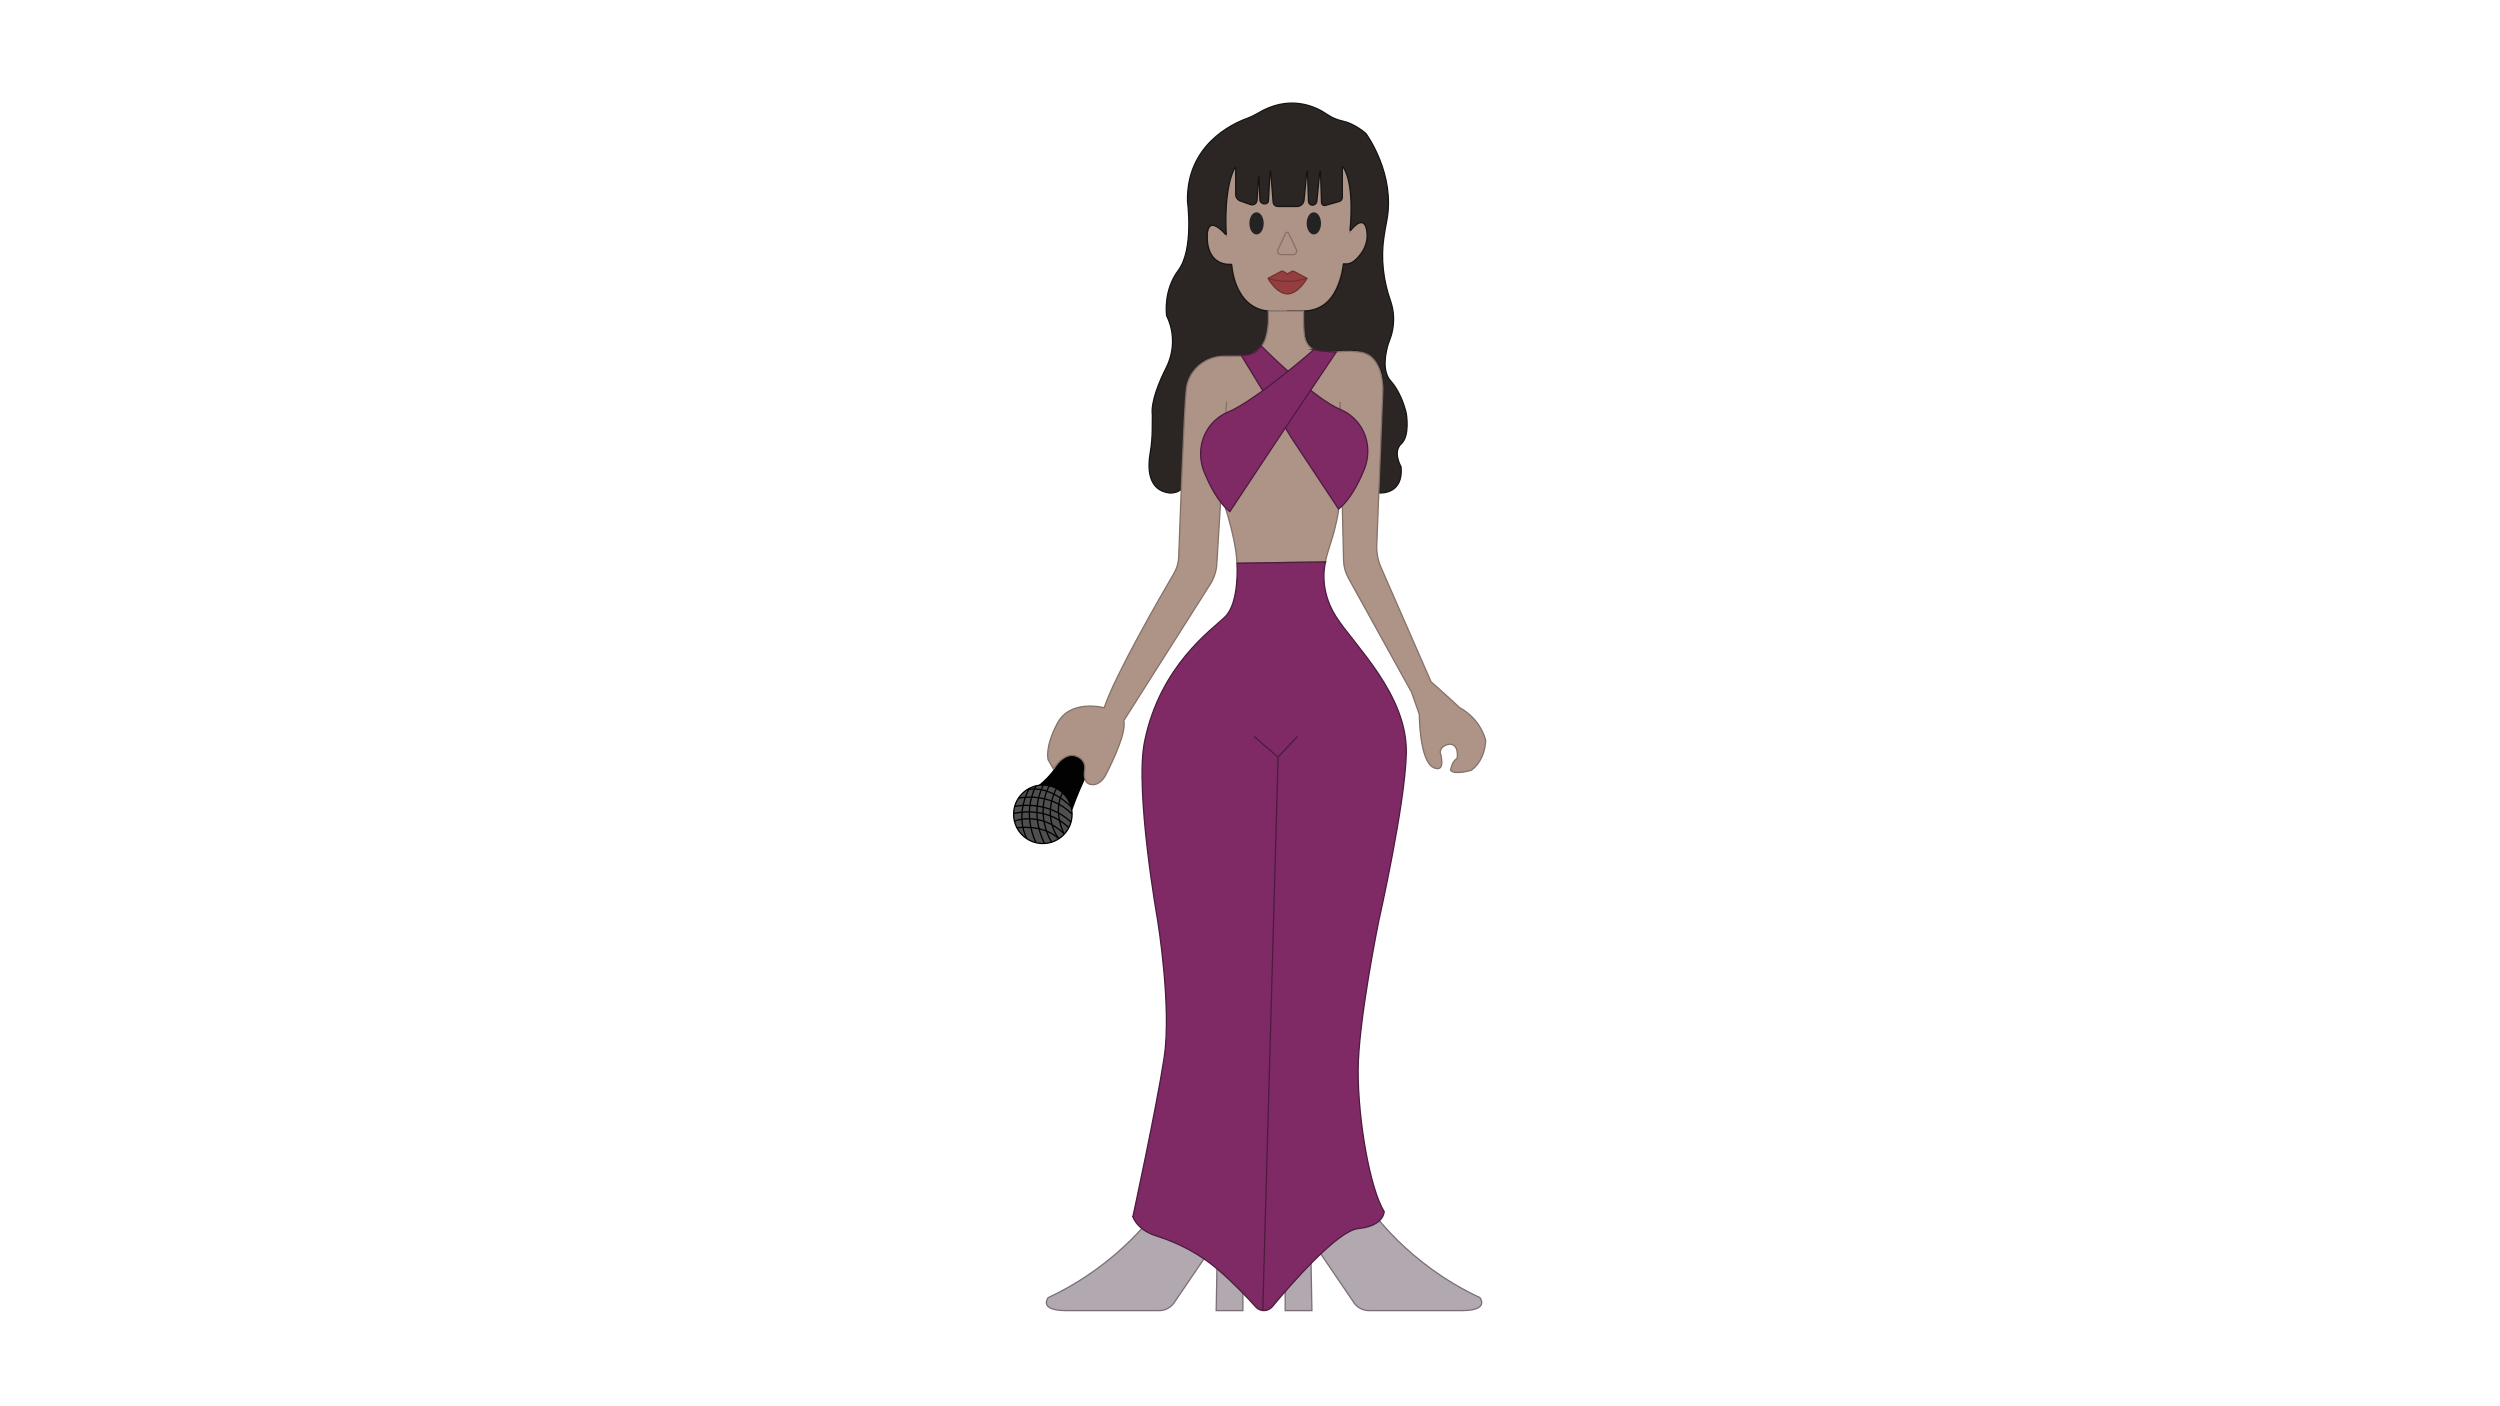<?xml version="1.0" encoding="UTF-8"?>
<svg id="Capa_1" data-name="Capa 1" xmlns="http://www.w3.org/2000/svg" version="1.1" viewBox="0 0 1920 1080">
  <defs>
    <style>
      .cls-1 {
        fill: #232323;
        stroke: #232323;
      }

      .cls-1, .cls-2, .cls-3, .cls-4, .cls-5, .cls-6, .cls-7, .cls-8, .cls-9, .cls-10, .cls-11 {
        stroke-miterlimit: 10;
      }

      .cls-2, .cls-4, .cls-10 {
        fill: none;
      }

      .cls-2, .cls-5, .cls-8 {
        stroke: #000;
      }

      .cls-3 {
        fill: #963e3f;
      }

      .cls-3, .cls-4 {
        stroke: #723131;
      }

      .cls-5 {
        fill: #020202;
      }

      .cls-6 {
        fill: #7f2a65;
        stroke: #4c1b3f;
      }

      .cls-7 {
        fill: #ad9487;
      }

      .cls-7, .cls-10 {
        stroke: #847169;
      }

      .cls-8 {
        fill: #4f4f4f;
      }

      .cls-9 {
        fill: #2b2624;
        stroke: #161413;
      }

      .cls-11 {
        fill: #b2a8af;
        stroke: #7a6f77;
      }
    </style>
  </defs>
  <g>
    <path class="cls-7" d="M949.8,121.55s-16,22-8,59c0,0-13.29-17-14.65,0-.88,11.02,4.14,17.19,7.78,20.18,1.85,1.52,4.18,2.3,6.57,2.3h4.34s-.03,11.42,8.19,24.08c4.43,6.82,11.85,11.11,19.97,11.72,7.38.55,17.89.85,29.99-.23,9.11-.82,17.19-6.31,21.18-14.54,2.46-5.07,4.84-12.01,6.62-21.51h2.04c2.82,0,5.52-1.12,7.49-3.12,4-4.07,9.81-11.86,8.47-21.88-2-15-13,0-13,0,0,0,7.4-49-4.3-56s-39.7-26-82.7,0Z"/>
    <path class="cls-10" d="M987.44,179.05l-5.97,12.62c-.86,1.81.46,3.89,2.46,3.89h9.19c2,0,3.32-2.08,2.46-3.89l-5.97-12.62c-.43-.91-1.73-.91-2.16,0Z"/>
    <ellipse class="cls-1" cx="965.02" cy="171.55" rx="5" ry="8"/>
    <ellipse class="cls-1" cx="1009.02" cy="171.55" rx="5" ry="8"/>
    <path class="cls-9" d="M940.08,273.55s22.64,1.68,28.3-7.12c.02-.02.03-.04.05-.06.47-.34,6.47-5.13,5.59-27.28,0-.14-.12-.26-.27-.27-2.59-.05-24.2-1.51-27.88-35.53-.02-.15-.14-.25-.28-.24-2.29.19-19.25.81-18.44-22.5,0,0-.56-16.61,14.12-.58.17.19.49.07.47-.19-.33-5.2-1.8-35.52,6.77-51.33.13-.24.51-.14.51.14v20.7c0,2.27,1.43,4.29,3.57,5.05l7.79,2.77c2.33.83,4.81-.8,4.98-3.27l1.18-17.82c.02-.35.54-.34.54,0,.06,5.66.2,13.16.53,17.44.14,1.75,1.59,3.09,3.35,3.09h.62c1.37,0,2.51-1.07,2.58-2.45l1.21-22.48c.02-.34.51-.34.54,0l1.85,23.58c.15,1.89,1.73,3.35,3.62,3.35h14.73c2.78,0,5.11-2.11,5.38-4.88l2.13-21.97c.03-.34.53-.32.54.02l.76,22.91c.05,1.64,1.4,2.93,3.03,2.93h0c1.74,0,3.2-1.32,3.37-3.05l2.29-22.88c.03-.34.53-.32.54.02l.77,23.94c.05,1.51,1.5,2.57,2.95,2.16l10.63-3.01c1.42-.4,2.4-1.7,2.4-3.17v-23.27c0-.26.33-.38.48-.17,1.89,2.47,8.55,13.84,5.49,48.5-.02.27.31.41.47.2,2.24-2.82,10.52-12.21,12.44.73,2.22,15-10.79,23.65-10.79,23.65,0,0-3.25,2.23-6.9,1.42-.16-.03-.31.07-.33.23-.32,3.51-3.97,36.24-30.6,35.97-28.15-.28,0,0,0,0,0,0-3.23,33.23,15.31,31.98,18.54-1.26,21.54-3.26,28.54-.26s17.87,7.53,16.93,25.77c-.9,17.57-2.87,77.6-3.01,81.96,0,.15.1.26.25.27,2.25.14,18.66.5,16.84-19.93,0-.04-.01-.07-.03-.11-.45-.8-6.42-11.61.17-17.66,6.85-6.29,3.85-23.29,3.85-23.29,0,0-3-15-12-25-7.01-7.79-3.71-22.25-1.9-28.27.37-1.25.82-2.47,1.31-3.67,1.36-3.37,5.41-15.42.46-29.58-5.47-15.68-7.51-32.36-5.06-48.79.58-3.88,1.3-8.11,2.19-12.7,6.91-35.52-15.4-66.18-15.99-66.98-.01-.01-.01-.02-.03-.03-.39-.35-8.36-7.5-17.7-9.52-4.26-.92-8.34-2.58-11.93-5.06-9.28-6.41-29.19-15.68-53.73-.76-2.44,1.48-5.03,2.7-7.71,3.68-12.08,4.38-46.73,20.72-45.91,63.67,0,.01,0,.01,0,.03.08.63,4.9,37.13-7,52.99-11.67,15.55-9.16,33.94-9.01,34.96,0,.03.01.05.03.08.09.17.49.96,1.04,2.26,5.1,12.1,4.48,25.85-1.42,37.58-5.13,10.18-11.9,25.96-10.64,36.11,0,0,0,.02,0,.03l-.07,10.92c-.04,6.13-.54,12.26-1.59,18.3-1.77,10.13-2.54,28.63,14.72,30.78,0,0,0,0,.01,0,.16.01,6.4.48,9.15-3.25s0,0,0,0l3.78-75.78s2.1-26,29.06-26c2.94,0,0,0,0,0h0"/>
    <path class="cls-5" d="M819.04,574.04l-.67,1.69c-4.24,10.77-11.21,20.25-20.22,27.52h0s13.44,7.14,25.24,17.87c0,0,9.71-27.45,17.14-35.5l-21.49-11.58Z"/>
    <circle class="cls-8" cx="800.9" cy="625.38" r="22.45"/>
    <path class="cls-2" d="M779.29,619.3s25.07-5.49,43.24,12.13"/>
    <path class="cls-2" d="M782.32,613.06s22.77-5.61,40.93,12.01"/>
    <path class="cls-2" d="M778.53,624.81s24.08-6.81,42.24,10.82"/>
    <path class="cls-2" d="M779,630.57s20.11-7.83,38.27,9.8"/>
    <path class="cls-2" d="M780.95,635.81s19.87-3.28,32.24,8.38"/>
    <path class="cls-2" d="M788.62,606.58s15.46-4.94,33.62,12.68"/>
    <path class="cls-2" d="M802.24,647.9s-12.55-22.39-.97-44.89"/>
    <path class="cls-2" d="M795.76,647.25s-11.63-21.27-.05-43.77"/>
    <path class="cls-2" d="M807.73,647.03s-13.51-21.06-1.93-43.56"/>
    <path class="cls-2" d="M813.19,644.19s-13.42-16.25-1.84-38.75"/>
    <path class="cls-2" d="M817.27,640.37s-8.94-16.12-1.38-31.35"/>
    <path class="cls-2" d="M788.58,643.97s-9.68-16.04,1.9-38.54"/>
    <path class="cls-7" d="M1101.02,589.55c-11-5-11-41-11-41l-6-17-48.48-87.64c-2.31-4.18-3.58-8.86-3.69-13.63l-2.83-121.73s3.02,39.34,0,75c-2.02,23.88-10.2,39.98-11,48l-68,1c-1-22-12.29-52.7-12.29-52.7l4.29-71.3-7.49,124.52c-.33,5.56-2.08,10.95-5.06,15.66l-66.45,104.82c3,10-14,42-14,42,0,0-4,8-11,7s-5-11-5-11c0,0,2-8-7-11s-17,10-17,10l-4-7s-3-9,7-28,36-12,36-12c8.35-25.05,42.48-84.24,53.53-103.11,2.28-3.89,3.55-8.28,3.71-12.78.9-25.11,4.05-111.07,5.76-128.11.05-.5.11-.99.18-1.47,2.02-14.19,14.55-24.53,28.88-24.53h13c8.58,0,16.27-5.47,18.89-13.64,3.14-9.78,2.03-21.08,2.03-21.08h27.16c-.27,8.57.14,14.93.82,19.62,1.04,7.18,7.24,12.46,14.49,12.35,7.67-.12,18.67-1.9,28.54-.26,18,3,17,29,17,29l-4.65,119.14c-.23,5.83.87,11.64,3.21,16.99l38.45,87.87s18,16,22,20c0,0,15,7,20,25,0,0,0,15-11,23,0,0-13,4-16,0,0,0,1-7,5-9,0,0,2-10-5-11,0,0-7,0-8,6,0,0,5.18,16.63-5,12Z"/>
    <path class="cls-6" d="M968.37,265.44s39.52,40.03,61.08,49.08c5.39,2.26,9.5,5.52,12.62,9.13,8.77,10.14,10.69,24.52,5.63,36.94-4.05,9.93-10.81,23.45-19.67,30.33l-36.01-54.36-38.94-64s10.65,1.77,15.29-7.12Z"/>
    <path class="cls-6" d="M1009.02,268.55s-44.37,38.92-65.93,47.96c-5.39,2.26-9.5,5.52-12.62,9.13-8.77,10.14-10.69,24.52-5.63,36.94,4.05,9.93,10.81,23.45,19.67,30.33l36.01-54.36,45.71-68.19s-9,0-17.21-1.81Z"/>
    <path class="cls-11" d="M889.02,928.55s-28,42-84,68c0,0-8,10,14,10h71.23c4.28,0,8.32-1.96,10.97-5.32l33.8-49.68-1,55h20.53v-59.37s-47.53-27.63-65.53-18.63Z"/>
    <path class="cls-11" d="M1052.55,928.55s28,42,84,68c0,0,8,10-14,10h-71.23c-4.28,0-8.32-1.96-10.97-5.32l-33.8-49.68,1,55h-20.53v-59.37s47.53-27.63,65.53-18.63Z"/>
    <path class="cls-6" d="M870.02,934.55c3.75,8.75,12.19,12.81,17.99,14.63,17.16,5.37,33.21,13.82,46.91,25.46,12.31,10.47,23.04,21.85,29.49,29.09,3.41,3.83,9.44,3.72,12.72-.22,14.49-17.39,50.16-58.39,65.9-59.96,20-2,20-13,20-13-11-18-20-70-20-108s16-116,16-116c0,0,20.13-88.89,21-128,1-45-40-83-54-105s-8-42-8-42l-68,1s2,30-9,41c-9.62,9.62-50,37-62,96-7.64,37.56,10,137,10,137,0,0,11,67,5,106s-24,122-24,122Z"/>
    <polyline class="cls-6" points="969.81 1006.49 981.58 581.47 963.02 565.55 981.58 581.47 996.43 565.55"/>
  </g>
  <path class="cls-3" d="M988.8,210.4l-3.04-1.85c-.59-.36-1.32-.38-1.93-.06l-9.96,5.29s6.34,11.72,14.93,11.98c8.59-.26,14.93-11.98,14.93-11.98l-9.96-5.29c-.61-.32-1.34-.3-1.93.06l-3.04,1.85Z"/>
  <path class="cls-4" d="M973.88,213.79s13.63,5.12,29.86,0"/>
</svg>